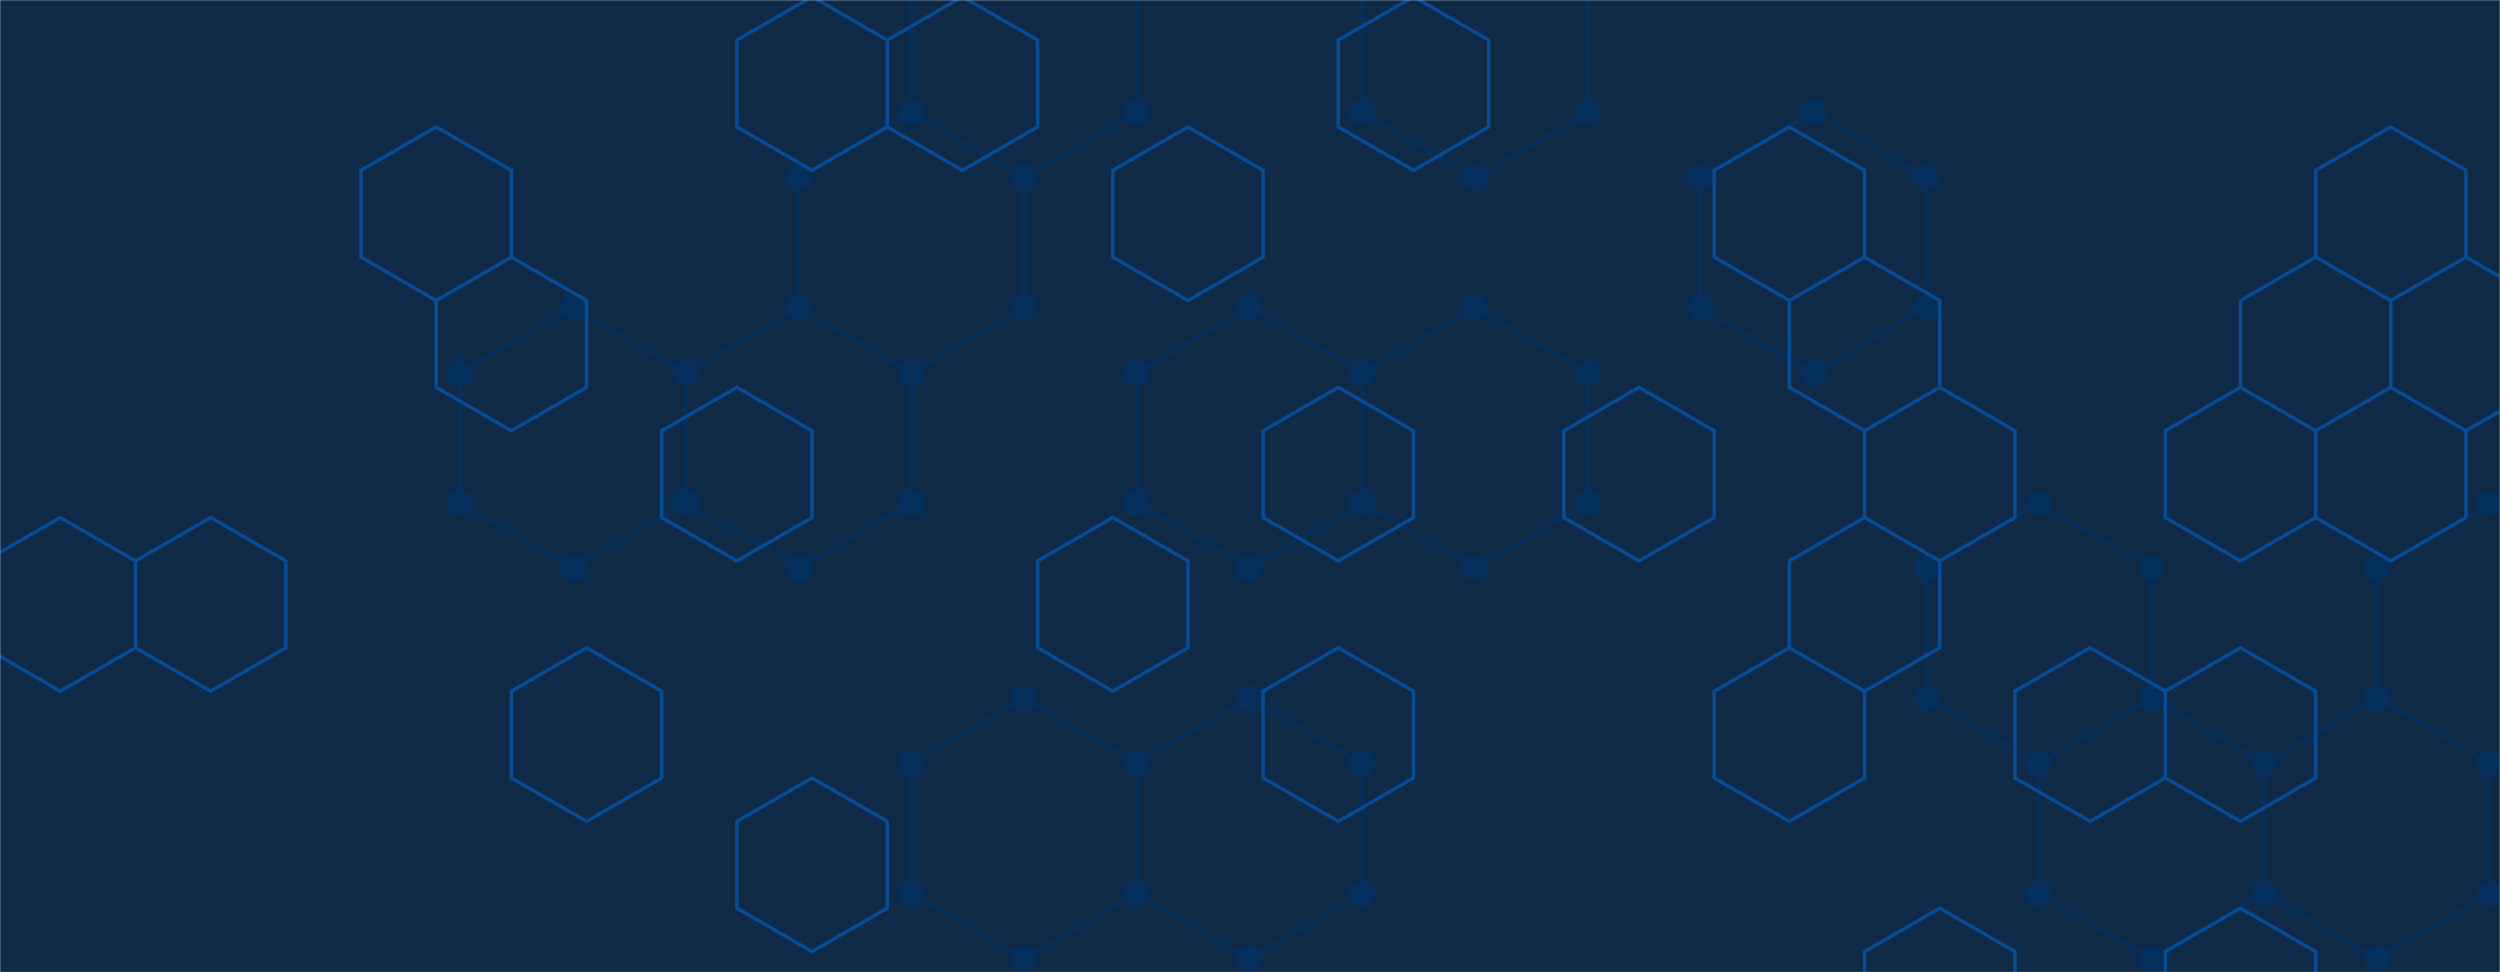 <svg xmlns="http://www.w3.org/2000/svg" version="1.1" xmlns:xlink="http://www.w3.org/1999/xlink" xmlns:svgjs="http://svgjs.dev/svgjs" width="1440" height="560" preserveAspectRatio="none" viewBox="0 0 1440 560"><g mask="url(&quot;#SvgjsMask1000&quot;)" fill="none"><rect width="1440" height="560" x="0" y="0" fill="#0e2a47"></rect><path d="M330.01 177.21L394.97 214.71L394.97 289.71L330.01 327.21L265.06 289.71L265.06 214.71zM524.88 64.71L589.83 102.21L589.83 177.21L524.88 214.71L459.92 177.21L459.92 102.21zM459.92 177.21L524.88 214.71L524.88 289.71L459.92 327.21L394.97 289.71L394.97 214.71zM589.83 -47.79L654.78 -10.29L654.78 64.71L589.83 102.21L524.88 64.71L524.88 -10.29zM589.83 402.21L654.78 439.71L654.78 514.71L589.83 552.21L524.88 514.71L524.88 439.71zM654.78 514.71L719.74 552.21L719.74 627.21L654.78 664.71L589.83 627.21L589.83 552.21zM719.74 177.21L784.69 214.71L784.69 289.71L719.74 327.21L654.78 289.71L654.78 214.71zM719.74 402.21L784.69 439.71L784.69 514.71L719.74 552.21L654.78 514.71L654.78 439.71zM849.64 -47.79L914.6 -10.29L914.6 64.71L849.64 102.21L784.69 64.71L784.69 -10.29zM849.64 177.21L914.6 214.71L914.6 289.71L849.64 327.21L784.69 289.71L784.69 214.71zM1044.51 64.71L1109.46 102.21L1109.46 177.21L1044.51 214.71L979.55 177.21L979.55 102.21zM1174.41 289.71L1239.37 327.21L1239.37 402.21L1174.41 439.71L1109.46 402.21L1109.46 327.21zM1239.37 402.21L1304.32 439.71L1304.32 514.71L1239.37 552.21L1174.41 514.71L1174.41 439.71zM1434.23 289.71L1499.18 327.21L1499.18 402.21L1434.23 439.71L1369.28 402.21L1369.28 327.21zM1369.28 402.21L1434.23 439.71L1434.23 514.71L1369.28 552.21L1304.32 514.71L1304.32 439.71zM1434.23 514.71L1499.18 552.21L1499.18 627.21L1434.23 664.71L1369.28 627.21L1369.28 552.21z" stroke="#03305d" stroke-width="2"></path><path d="M322.51 177.21 a7.5 7.5 0 1 0 15 0 a7.5 7.5 0 1 0 -15 0zM387.47 214.71 a7.5 7.5 0 1 0 15 0 a7.5 7.5 0 1 0 -15 0zM387.47 289.71 a7.5 7.5 0 1 0 15 0 a7.5 7.5 0 1 0 -15 0zM322.51 327.21 a7.5 7.5 0 1 0 15 0 a7.5 7.5 0 1 0 -15 0zM257.56 289.71 a7.5 7.5 0 1 0 15 0 a7.5 7.5 0 1 0 -15 0zM257.56 214.71 a7.5 7.5 0 1 0 15 0 a7.5 7.5 0 1 0 -15 0zM517.38 64.71 a7.5 7.5 0 1 0 15 0 a7.5 7.5 0 1 0 -15 0zM582.33 102.21 a7.5 7.5 0 1 0 15 0 a7.5 7.5 0 1 0 -15 0zM582.33 177.21 a7.5 7.5 0 1 0 15 0 a7.5 7.5 0 1 0 -15 0zM517.38 214.71 a7.5 7.5 0 1 0 15 0 a7.5 7.5 0 1 0 -15 0zM452.42 177.21 a7.5 7.5 0 1 0 15 0 a7.5 7.5 0 1 0 -15 0zM452.42 102.21 a7.5 7.5 0 1 0 15 0 a7.5 7.5 0 1 0 -15 0zM517.38 289.71 a7.5 7.5 0 1 0 15 0 a7.5 7.5 0 1 0 -15 0zM452.42 327.21 a7.5 7.5 0 1 0 15 0 a7.5 7.5 0 1 0 -15 0zM582.33 -47.79 a7.5 7.5 0 1 0 15 0 a7.5 7.5 0 1 0 -15 0zM647.28 -10.29 a7.5 7.5 0 1 0 15 0 a7.5 7.5 0 1 0 -15 0zM647.28 64.71 a7.5 7.5 0 1 0 15 0 a7.5 7.5 0 1 0 -15 0zM517.38 -10.29 a7.5 7.5 0 1 0 15 0 a7.5 7.5 0 1 0 -15 0zM582.33 402.21 a7.5 7.5 0 1 0 15 0 a7.5 7.5 0 1 0 -15 0zM647.28 439.71 a7.5 7.5 0 1 0 15 0 a7.5 7.5 0 1 0 -15 0zM647.28 514.71 a7.5 7.5 0 1 0 15 0 a7.5 7.5 0 1 0 -15 0zM582.33 552.21 a7.5 7.5 0 1 0 15 0 a7.5 7.5 0 1 0 -15 0zM517.38 514.71 a7.5 7.5 0 1 0 15 0 a7.5 7.5 0 1 0 -15 0zM517.38 439.71 a7.5 7.5 0 1 0 15 0 a7.5 7.5 0 1 0 -15 0zM712.24 552.21 a7.5 7.5 0 1 0 15 0 a7.5 7.5 0 1 0 -15 0zM712.24 627.21 a7.5 7.5 0 1 0 15 0 a7.5 7.5 0 1 0 -15 0zM647.28 664.71 a7.5 7.5 0 1 0 15 0 a7.5 7.5 0 1 0 -15 0zM582.33 627.21 a7.5 7.5 0 1 0 15 0 a7.5 7.5 0 1 0 -15 0zM712.24 177.21 a7.5 7.5 0 1 0 15 0 a7.5 7.5 0 1 0 -15 0zM777.19 214.71 a7.5 7.5 0 1 0 15 0 a7.5 7.5 0 1 0 -15 0zM777.19 289.71 a7.5 7.5 0 1 0 15 0 a7.5 7.5 0 1 0 -15 0zM712.24 327.21 a7.5 7.5 0 1 0 15 0 a7.5 7.5 0 1 0 -15 0zM647.28 289.71 a7.5 7.5 0 1 0 15 0 a7.5 7.5 0 1 0 -15 0zM647.28 214.71 a7.5 7.5 0 1 0 15 0 a7.5 7.5 0 1 0 -15 0zM712.24 402.21 a7.5 7.5 0 1 0 15 0 a7.5 7.5 0 1 0 -15 0zM777.19 439.71 a7.5 7.5 0 1 0 15 0 a7.5 7.5 0 1 0 -15 0zM777.19 514.71 a7.5 7.5 0 1 0 15 0 a7.5 7.5 0 1 0 -15 0zM842.14 -47.79 a7.5 7.5 0 1 0 15 0 a7.5 7.5 0 1 0 -15 0zM907.1 -10.29 a7.5 7.5 0 1 0 15 0 a7.5 7.5 0 1 0 -15 0zM907.1 64.71 a7.5 7.5 0 1 0 15 0 a7.5 7.5 0 1 0 -15 0zM842.14 102.21 a7.5 7.5 0 1 0 15 0 a7.5 7.5 0 1 0 -15 0zM777.19 64.71 a7.5 7.5 0 1 0 15 0 a7.5 7.5 0 1 0 -15 0zM777.19 -10.29 a7.5 7.5 0 1 0 15 0 a7.5 7.5 0 1 0 -15 0zM842.14 177.21 a7.5 7.5 0 1 0 15 0 a7.5 7.5 0 1 0 -15 0zM907.1 214.71 a7.5 7.5 0 1 0 15 0 a7.5 7.5 0 1 0 -15 0zM907.1 289.71 a7.5 7.5 0 1 0 15 0 a7.5 7.5 0 1 0 -15 0zM842.14 327.21 a7.5 7.5 0 1 0 15 0 a7.5 7.5 0 1 0 -15 0zM1037.01 64.71 a7.5 7.5 0 1 0 15 0 a7.5 7.5 0 1 0 -15 0zM1101.96 102.21 a7.5 7.5 0 1 0 15 0 a7.5 7.5 0 1 0 -15 0zM1101.96 177.21 a7.5 7.5 0 1 0 15 0 a7.5 7.5 0 1 0 -15 0zM1037.01 214.71 a7.5 7.5 0 1 0 15 0 a7.5 7.5 0 1 0 -15 0zM972.05 177.21 a7.5 7.5 0 1 0 15 0 a7.5 7.5 0 1 0 -15 0zM972.05 102.21 a7.5 7.5 0 1 0 15 0 a7.5 7.5 0 1 0 -15 0zM1166.91 289.71 a7.5 7.5 0 1 0 15 0 a7.5 7.5 0 1 0 -15 0zM1231.87 327.21 a7.5 7.5 0 1 0 15 0 a7.5 7.5 0 1 0 -15 0zM1231.87 402.21 a7.5 7.5 0 1 0 15 0 a7.5 7.5 0 1 0 -15 0zM1166.91 439.71 a7.5 7.5 0 1 0 15 0 a7.5 7.5 0 1 0 -15 0zM1101.96 402.21 a7.5 7.5 0 1 0 15 0 a7.5 7.5 0 1 0 -15 0zM1101.96 327.21 a7.5 7.5 0 1 0 15 0 a7.5 7.5 0 1 0 -15 0zM1296.82 439.71 a7.5 7.5 0 1 0 15 0 a7.5 7.5 0 1 0 -15 0zM1296.82 514.71 a7.5 7.5 0 1 0 15 0 a7.5 7.5 0 1 0 -15 0zM1231.87 552.21 a7.5 7.5 0 1 0 15 0 a7.5 7.5 0 1 0 -15 0zM1166.91 514.71 a7.5 7.5 0 1 0 15 0 a7.5 7.5 0 1 0 -15 0zM1426.73 289.71 a7.5 7.5 0 1 0 15 0 a7.5 7.5 0 1 0 -15 0zM1491.68 327.21 a7.5 7.5 0 1 0 15 0 a7.5 7.5 0 1 0 -15 0zM1491.68 402.21 a7.5 7.5 0 1 0 15 0 a7.5 7.5 0 1 0 -15 0zM1426.73 439.71 a7.5 7.5 0 1 0 15 0 a7.5 7.5 0 1 0 -15 0zM1361.78 402.21 a7.5 7.5 0 1 0 15 0 a7.5 7.5 0 1 0 -15 0zM1361.78 327.21 a7.5 7.5 0 1 0 15 0 a7.5 7.5 0 1 0 -15 0zM1426.73 514.71 a7.5 7.5 0 1 0 15 0 a7.5 7.5 0 1 0 -15 0zM1361.78 552.21 a7.5 7.5 0 1 0 15 0 a7.5 7.5 0 1 0 -15 0zM1491.68 552.21 a7.5 7.5 0 1 0 15 0 a7.5 7.5 0 1 0 -15 0zM1491.68 627.21 a7.5 7.5 0 1 0 15 0 a7.5 7.5 0 1 0 -15 0zM1426.73 664.71 a7.5 7.5 0 1 0 15 0 a7.5 7.5 0 1 0 -15 0zM1361.78 627.21 a7.5 7.5 0 1 0 15 0 a7.5 7.5 0 1 0 -15 0z" fill="#03305d"></path><path d="M34.72 298.11L78.02 323.11L78.02 373.11L34.72 398.11L-8.58 373.11L-8.58 323.11zM121.33 298.11L164.63 323.11L164.63 373.11L121.33 398.11L78.02 373.11L78.02 323.11zM251.23 73.11L294.53 98.11L294.53 148.11L251.23 173.11L207.93 148.11L207.93 98.11zM294.53 148.11L337.84 173.11L337.84 223.11L294.53 248.11L251.23 223.11L251.23 173.11zM337.84 373.11L381.14 398.11L381.14 448.11L337.84 473.11L294.53 448.11L294.53 398.11zM424.44 223.11L467.75 248.11L467.75 298.11L424.44 323.11L381.14 298.11L381.14 248.11zM467.75 -1.89L511.05 23.11L511.05 73.11L467.75 98.11L424.44 73.11L424.44 23.11zM467.75 448.11L511.05 473.11L511.05 523.11L467.75 548.11L424.44 523.11L424.44 473.11zM554.35 -1.89L597.65 23.11L597.65 73.11L554.35 98.11L511.05 73.11L511.05 23.11zM684.26 73.11L727.56 98.11L727.56 148.11L684.26 173.11L640.96 148.11L640.96 98.11zM640.96 298.11L684.26 323.11L684.26 373.11L640.96 398.11L597.65 373.11L597.65 323.11zM770.86 223.11L814.17 248.11L814.17 298.11L770.86 323.11L727.56 298.11L727.56 248.11zM770.86 373.11L814.17 398.11L814.17 448.11L770.86 473.11L727.56 448.11L727.56 398.11zM814.17 -1.89L857.47 23.11L857.47 73.11L814.17 98.11L770.86 73.11L770.86 23.11zM944.07 223.11L987.38 248.11L987.38 298.11L944.07 323.11L900.77 298.11L900.77 248.11zM1030.68 73.11L1073.98 98.11L1073.98 148.11L1030.68 173.11L987.38 148.11L987.38 98.11zM1030.68 373.11L1073.98 398.11L1073.98 448.11L1030.68 473.11L987.38 448.11L987.38 398.11zM1073.98 148.11L1117.28 173.11L1117.28 223.11L1073.98 248.11L1030.68 223.11L1030.68 173.11zM1117.28 223.11L1160.59 248.11L1160.59 298.11L1117.28 323.11L1073.98 298.11L1073.98 248.11zM1073.98 298.11L1117.28 323.11L1117.28 373.11L1073.98 398.11L1030.68 373.11L1030.68 323.11zM1117.28 523.11L1160.59 548.11L1160.59 598.11L1117.28 623.11L1073.98 598.11L1073.98 548.11zM1203.89 373.11L1247.19 398.11L1247.19 448.11L1203.89 473.11L1160.59 448.11L1160.59 398.11zM1290.49 223.11L1333.8 248.11L1333.8 298.11L1290.49 323.11L1247.19 298.11L1247.19 248.11zM1290.49 373.11L1333.8 398.11L1333.8 448.11L1290.49 473.11L1247.19 448.11L1247.19 398.11zM1290.49 523.11L1333.8 548.11L1333.8 598.11L1290.49 623.11L1247.19 598.11L1247.19 548.11zM1377.1 73.11L1420.4 98.11L1420.4 148.11L1377.1 173.11L1333.8 148.11L1333.8 98.11zM1333.8 148.11L1377.1 173.11L1377.1 223.11L1333.8 248.11L1290.49 223.11L1290.49 173.11zM1377.1 223.11L1420.4 248.11L1420.4 298.11L1377.1 323.11L1333.8 298.11L1333.8 248.11zM1420.4 148.11L1463.7 173.11L1463.7 223.11L1420.4 248.11L1377.1 223.11L1377.1 173.11z" stroke="rgba(6, 80, 156, 0.93)" stroke-width="2"></path></g><defs><mask id="SvgjsMask1000"><rect width="1440" height="560" fill="#ffffff"></rect></mask></defs></svg>